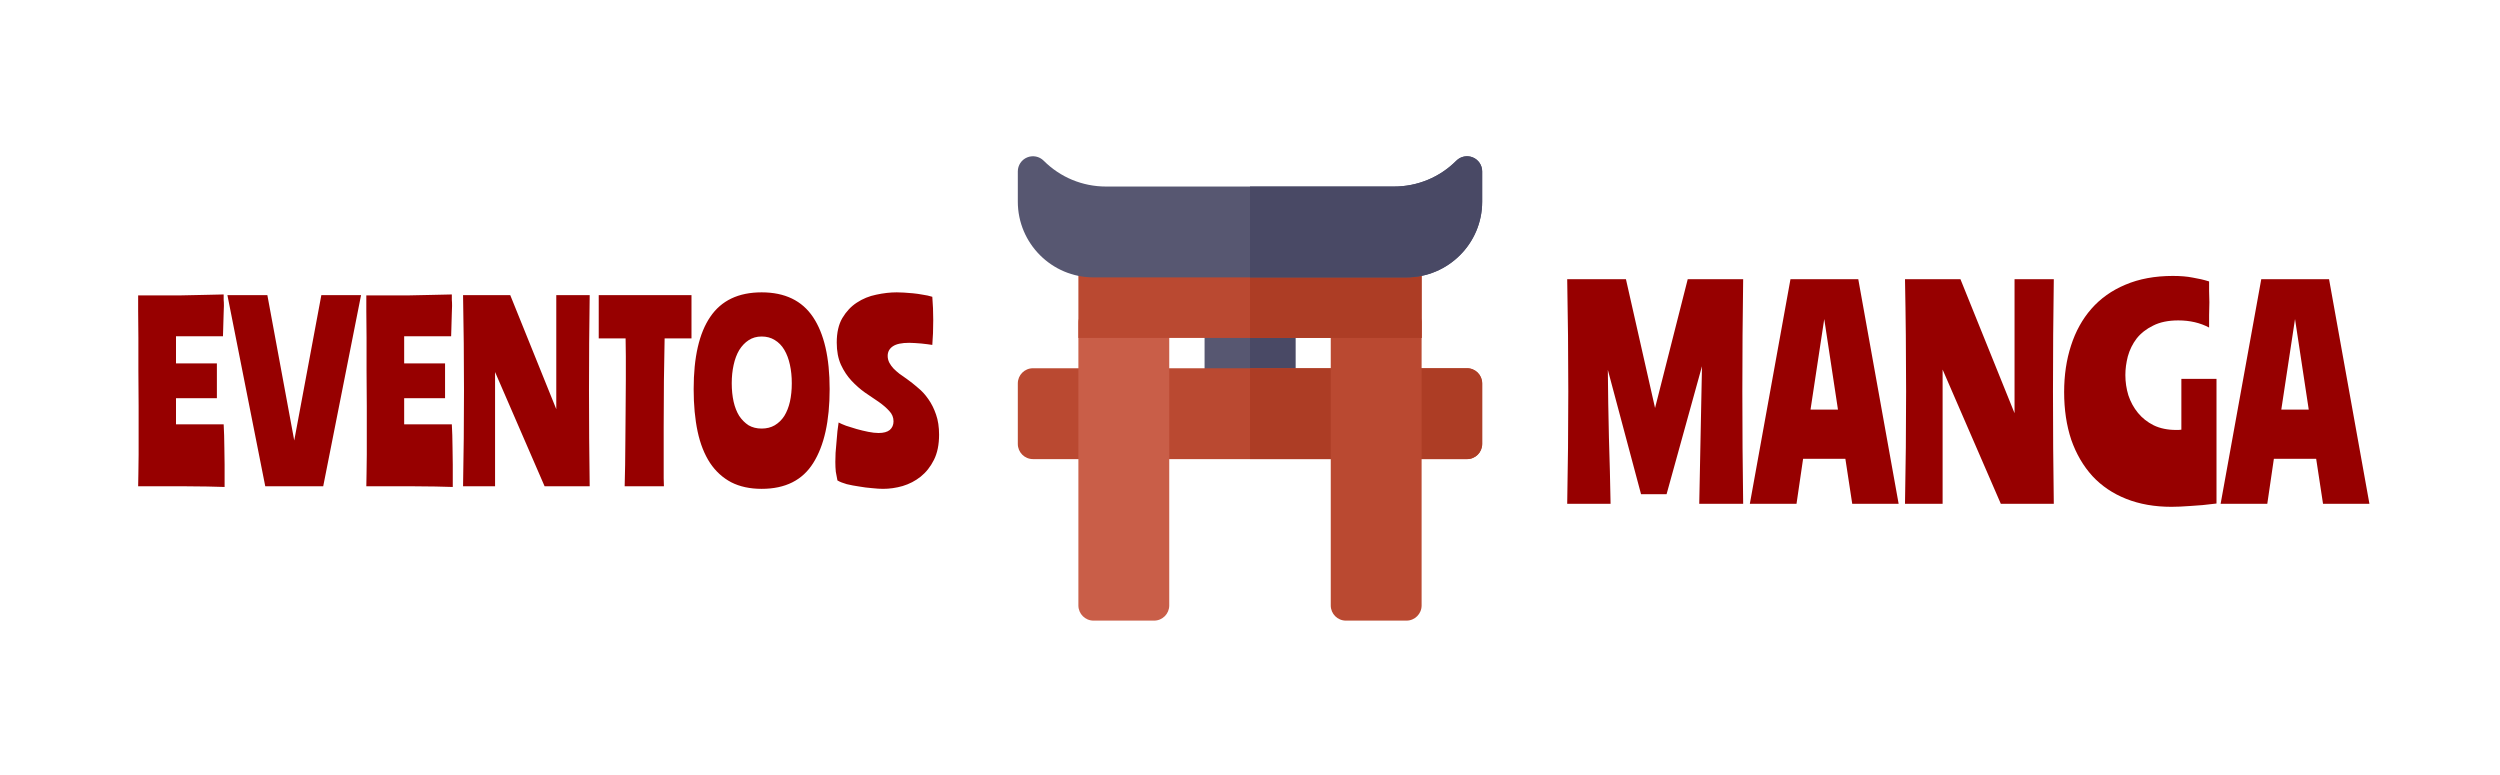 <svg width="1712" height="531" viewBox="0 0 1712 531" fill="none" xmlns="http://www.w3.org/2000/svg">
<path d="M153.805 333.48C150.818 333.373 146.872 333.267 141.965 333.16C137.058 333.16 131.778 333.107 126.125 333C120.578 333 114.978 333 109.325 333C103.778 333 98.872 333 94.605 333C94.712 330.76 94.765 327.773 94.765 324.04C94.872 320.307 94.925 316.04 94.925 311.24C94.925 306.44 94.925 301.267 94.925 295.72C94.925 290.067 94.925 284.253 94.925 278.28C94.925 270.173 94.872 262.067 94.765 253.96C94.765 245.853 94.765 238.333 94.765 231.4C94.765 224.36 94.712 218.28 94.605 213.16C94.605 208.04 94.605 204.413 94.605 202.28C98.765 202.28 103.352 202.28 108.365 202.28C113.378 202.28 118.498 202.28 123.725 202.28C128.952 202.173 134.072 202.067 139.085 201.96C144.098 201.853 148.792 201.747 153.165 201.64C153.165 203.027 153.165 204.253 153.165 205.32C153.272 206.28 153.325 207.667 153.325 209.48C153.325 210.76 153.272 212.307 153.165 214.12C153.165 215.827 153.112 217.64 153.005 219.56C153.005 221.373 152.952 223.24 152.845 225.16C152.845 226.973 152.792 228.68 152.685 230.28H120.525V248.84H148.525V272.68H120.525V290.6H153.165C153.272 293.053 153.378 295.56 153.485 298.12C153.592 300.68 153.645 303.56 153.645 306.76C153.752 309.96 153.805 313.747 153.805 318.12C153.805 322.387 153.805 327.507 153.805 333.48ZM220.051 202.12H247.251L221.331 333H181.651L155.731 202.12H183.091L201.491 301.64L220.051 202.12ZM310.055 333.48C307.068 333.373 303.122 333.267 298.215 333.16C293.308 333.16 288.028 333.107 282.375 333C276.828 333 271.228 333 265.575 333C260.028 333 255.122 333 250.855 333C250.962 330.76 251.015 327.773 251.015 324.04C251.122 320.307 251.175 316.04 251.175 311.24C251.175 306.44 251.175 301.267 251.175 295.72C251.175 290.067 251.175 284.253 251.175 278.28C251.175 270.173 251.122 262.067 251.015 253.96C251.015 245.853 251.015 238.333 251.015 231.4C251.015 224.36 250.962 218.28 250.855 213.16C250.855 208.04 250.855 204.413 250.855 202.28C255.015 202.28 259.602 202.28 264.615 202.28C269.628 202.28 274.748 202.28 279.975 202.28C285.202 202.173 290.322 202.067 295.335 201.96C300.348 201.853 305.042 201.747 309.415 201.64C309.415 203.027 309.415 204.253 309.415 205.32C309.522 206.28 309.575 207.667 309.575 209.48C309.575 210.76 309.522 212.307 309.415 214.12C309.415 215.827 309.362 217.64 309.255 219.56C309.255 221.373 309.202 223.24 309.095 225.16C309.095 226.973 309.042 228.68 308.935 230.28H276.775V248.84H304.775V272.68H276.775V290.6H309.415C309.522 293.053 309.628 295.56 309.735 298.12C309.842 300.68 309.895 303.56 309.895 306.76C310.002 309.96 310.055 313.747 310.055 318.12C310.055 322.387 310.055 327.507 310.055 333.48ZM380.941 202.12H403.821C403.501 223.88 403.341 245.693 403.341 267.56C403.341 289.427 403.501 311.24 403.821 333H372.941L339.021 254.76V333H317.101C317.315 322.013 317.475 311.133 317.581 300.36C317.688 289.48 317.741 278.547 317.741 267.56C317.741 256.573 317.688 245.693 317.581 234.92C317.475 224.04 317.315 213.107 317.101 202.12H349.421L380.941 280.2V202.12ZM473.53 231.72H455.13C454.917 241.213 454.757 250.867 454.65 260.68C454.543 270.387 454.49 280.893 454.49 292.2C454.49 299.453 454.49 305.32 454.49 309.8C454.49 314.173 454.49 317.8 454.49 320.68C454.49 323.453 454.49 325.747 454.49 327.56C454.597 329.267 454.65 331.08 454.65 333H427.77C427.877 328.307 427.983 323.453 428.09 318.44C428.197 313.32 428.25 307.827 428.25 301.96C428.357 295.987 428.41 289.587 428.41 282.76C428.517 275.827 428.57 268.2 428.57 259.88C428.57 253.8 428.57 248.52 428.57 244.04C428.57 239.56 428.517 235.453 428.41 231.72H410.01V202.12H473.53V231.72ZM521.578 200.2C537.471 200.2 549.204 205.853 556.778 217.16C564.351 228.467 568.138 244.893 568.138 266.44C568.138 288.307 564.404 305.16 556.938 317C549.578 328.84 537.791 334.76 521.578 334.76C513.578 334.76 506.644 333.267 500.778 330.28C494.911 327.187 490.058 322.76 486.218 317C482.378 311.133 479.551 303.987 477.738 295.56C475.924 287.027 475.018 277.32 475.018 266.44C475.018 244.573 478.804 228.093 486.378 217C493.951 205.8 505.684 200.2 521.578 200.2ZM521.578 293.48C524.991 293.48 527.978 292.733 530.538 291.24C533.204 289.64 535.391 287.507 537.098 284.84C538.804 282.067 540.084 278.813 540.938 275.08C541.791 271.24 542.218 267.027 542.218 262.44C542.218 257.853 541.791 253.64 540.938 249.8C540.084 245.853 538.804 242.44 537.098 239.56C535.391 236.68 533.204 234.44 530.538 232.84C527.978 231.24 524.991 230.44 521.578 230.44C518.164 230.44 515.178 231.293 512.618 233C510.164 234.6 508.031 236.84 506.218 239.72C504.511 242.6 503.231 246.013 502.378 249.96C501.524 253.8 501.098 257.96 501.098 262.44C501.098 267.027 501.524 271.24 502.378 275.08C503.231 278.813 504.511 282.067 506.218 284.84C508.031 287.507 510.164 289.64 512.618 291.24C515.178 292.733 518.164 293.48 521.578 293.48ZM573.001 234.6C573.001 227.773 574.281 222.173 576.841 217.8C579.508 213.32 582.815 209.8 586.761 207.24C590.815 204.573 595.241 202.76 600.041 201.8C604.948 200.733 609.641 200.2 614.121 200.2C615.401 200.2 617.001 200.253 618.921 200.36C620.948 200.467 623.028 200.627 625.161 200.84C627.401 201.053 629.641 201.373 631.881 201.8C634.228 202.12 636.415 202.6 638.441 203.24C638.655 206.013 638.815 208.627 638.921 211.08C639.028 213.427 639.081 216.147 639.081 219.24C639.081 222.333 639.028 225.32 638.921 228.2C638.815 230.973 638.655 233.64 638.441 236.2C637.588 236.093 636.468 235.933 635.081 235.72C633.801 235.507 632.415 235.347 630.921 235.24C629.535 235.133 628.095 235.027 626.601 234.92C625.215 234.813 623.881 234.76 622.601 234.76C617.481 234.76 613.748 235.56 611.401 237.16C609.055 238.76 607.881 240.947 607.881 243.72C607.881 245.32 608.255 246.867 609.001 248.36C609.748 249.747 610.708 251.08 611.881 252.36C613.161 253.64 614.548 254.867 616.041 256.04C617.641 257.213 619.241 258.333 620.841 259.4C623.401 261.213 625.961 263.24 628.521 265.48C631.188 267.613 633.588 270.227 635.721 273.32C637.855 276.307 639.615 279.827 641.001 283.88C642.388 287.827 643.081 292.413 643.081 297.64C643.081 304.467 641.908 310.227 639.561 314.92C637.215 319.613 634.175 323.453 630.441 326.44C626.815 329.32 622.708 331.453 618.121 332.84C613.641 334.12 609.161 334.76 604.681 334.76C602.655 334.76 600.148 334.6 597.161 334.28C594.281 334.067 591.348 333.693 588.361 333.16C585.375 332.733 582.548 332.2 579.881 331.56C577.215 330.813 575.081 329.96 573.481 329C573.055 327.08 572.681 325.107 572.361 323.08C572.148 321.053 572.041 318.813 572.041 316.36C572.041 314.653 572.095 312.573 572.201 310.12C572.415 307.667 572.628 305.16 572.841 302.6C573.055 300.04 573.268 297.587 573.481 295.24C573.801 292.893 574.068 290.92 574.281 289.32C575.455 289.96 577.161 290.707 579.401 291.56C581.641 292.307 584.041 293.053 586.601 293.8C589.268 294.547 591.935 295.187 594.601 295.72C597.268 296.253 599.615 296.52 601.641 296.52C605.055 296.52 607.615 295.827 609.321 294.44C611.028 292.947 611.881 290.973 611.881 288.52C611.881 285.853 610.921 283.507 609.001 281.48C607.081 279.347 604.681 277.267 601.801 275.24C598.921 273.213 595.775 271.08 592.361 268.84C589.055 266.493 585.961 263.773 583.081 260.68C580.201 257.587 577.801 253.96 575.881 249.8C573.961 245.533 573.001 240.467 573.001 234.6Z" fill="#970000"/>
<g clip-path="url(#clip0_4_24)">
<path d="M876.739 272.913H835.261C829.536 272.913 824.891 268.272 824.891 262.544V221.066C824.891 215.337 829.536 210.696 835.261 210.696H876.739C882.464 210.696 887.109 215.337 887.109 221.066V262.544C887.109 268.272 882.464 272.913 876.739 272.913Z" fill="#575771"/>
<path d="M876.739 210.697H856V272.913H876.739C882.464 272.913 887.109 268.272 887.109 262.544V221.066C887.109 215.338 882.464 210.697 876.739 210.697Z" fill="#494965"/>
<path d="M1004.63 314.392H707.37C701.646 314.392 697.001 309.75 697.001 304.022V262.544C697.001 256.816 701.646 252.174 707.37 252.174H1004.63C1010.35 252.174 1015 256.816 1015 262.544V304.022C1015 309.75 1010.35 314.392 1004.63 314.392Z" fill="#BA4931"/>
<path d="M1004.63 252.174H856V314.391H1004.63C1010.35 314.391 1015 309.75 1015 304.021V262.544C1015 256.816 1010.35 252.174 1004.63 252.174Z" fill="#AD3D25"/>
<path d="M790.326 425H748.848C743.124 425 738.479 420.359 738.479 414.63V221.066C738.479 215.337 743.124 210.696 748.848 210.696H790.326C796.051 210.696 800.696 215.337 800.696 221.066V414.63C800.696 420.359 796.051 425 790.326 425Z" fill="#C95E48"/>
<path d="M963.152 425H921.674C915.949 425 911.304 420.359 911.304 414.63V221.066C911.304 215.337 915.949 210.696 921.674 210.696H963.152C968.876 210.696 973.521 215.337 973.521 221.066V414.63C973.521 420.359 968.876 425 963.152 425Z" fill="#BA4931"/>
<path d="M973.521 231.436H738.479V179.588C738.479 173.861 743.121 169.218 748.848 169.218H963.152C968.878 169.218 973.521 173.861 973.521 179.588V231.436H973.521Z" fill="#BA4931"/>
<path d="M963.152 169.218H856V231.435H973.521V179.587C973.521 173.861 968.878 169.218 963.152 169.218Z" fill="#AD3D25"/>
<path d="M963.152 189.958H748.848C720.258 189.958 697.001 166.7 697.001 138.11V117.37C697.001 113.175 699.525 109.394 703.401 107.791C707.277 106.188 711.732 107.072 714.702 110.04C726.118 121.455 741.294 127.74 757.436 127.74H954.565C970.707 127.74 985.883 121.455 997.299 110.04C1000.27 107.069 1004.73 106.185 1008.6 107.791C1012.48 109.394 1015 113.175 1015 117.37V138.109C1015 166.701 991.743 189.958 963.152 189.958Z" fill="#575771"/>
<path d="M1008.6 107.791C1004.73 106.185 1000.27 107.069 997.298 110.04C985.881 121.456 970.705 127.74 954.564 127.74H856V189.957H963.152C991.742 189.957 1015 166.7 1015 138.109V117.37C1015 113.175 1012.47 109.394 1008.6 107.791Z" fill="#494965"/>
</g>
<path d="M1165.52 250.812L1141.27 338.42H1123.79L1101.04 253.256C1101.17 268.547 1101.42 283.963 1101.79 299.504C1102.29 315.045 1102.67 330.211 1102.92 345H1073.22C1073.47 332.091 1073.66 319.307 1073.78 306.648C1073.91 293.864 1073.97 281.017 1073.97 268.108C1073.97 255.199 1073.91 242.415 1073.78 229.756C1073.66 216.972 1073.47 204.125 1073.22 191.216H1113.45L1133.38 279.388L1155.75 191.216H1193.72C1193.35 216.784 1193.16 242.415 1193.16 268.108C1193.16 293.801 1193.35 319.432 1193.72 345H1163.64L1165.52 250.812ZM1198.29 345L1226.11 191.216H1272.55L1300.19 345H1268.41L1263.71 314.168H1234.76L1230.25 345H1198.29ZM1239.84 280.516H1258.64L1249.24 218.476L1239.84 280.516ZM1379.56 191.216H1406.44C1406.06 216.784 1405.88 242.415 1405.88 268.108C1405.88 293.801 1406.06 319.432 1406.44 345H1370.16L1330.3 253.068V345H1304.54C1304.8 332.091 1304.98 319.307 1305.11 306.648C1305.23 293.864 1305.3 281.017 1305.3 268.108C1305.3 255.199 1305.23 242.415 1305.11 229.756C1304.98 216.972 1304.8 204.125 1304.54 191.216H1342.52L1379.56 282.96V191.216ZM1517.86 259.46V344.812C1511.1 345.689 1505.08 346.253 1499.82 346.504C1494.68 346.88 1490.42 347.068 1487.03 347.068C1475.5 347.068 1465.16 345.251 1456.01 341.616C1446.86 337.981 1439.16 332.78 1432.89 326.012C1426.62 319.119 1421.8 310.847 1418.41 301.196C1415.15 291.42 1413.52 280.516 1413.52 268.484C1413.52 256.953 1415.09 246.363 1418.22 236.712C1421.36 226.936 1426 218.539 1432.14 211.52C1438.4 204.376 1446.17 198.861 1455.45 194.976C1464.85 190.965 1475.69 188.96 1487.97 188.96C1493.24 188.96 1497.75 189.336 1501.51 190.088C1505.39 190.715 1509.15 191.592 1512.79 192.72C1512.79 194.725 1512.79 196.919 1512.79 199.3C1512.91 201.681 1512.98 204.251 1512.98 207.008C1512.98 209.765 1512.91 212.711 1512.79 215.844C1512.79 218.977 1512.79 221.797 1512.79 224.304C1506.65 221.045 1499.63 219.416 1491.73 219.416C1484.84 219.416 1479.07 220.607 1474.44 222.988C1469.8 225.244 1466.04 228.189 1463.16 231.824C1460.4 235.459 1458.39 239.532 1457.14 244.044C1456.01 248.431 1455.45 252.692 1455.45 256.828C1455.45 261.591 1456.14 266.228 1457.52 270.74C1459.02 275.252 1461.21 279.263 1464.1 282.772C1466.98 286.281 1470.55 289.101 1474.81 291.232C1479.2 293.363 1484.34 294.428 1490.23 294.428C1490.86 294.428 1491.42 294.428 1491.92 294.428C1492.55 294.428 1493.17 294.365 1493.8 294.24V259.46H1517.86ZM1520.68 345L1548.51 191.216H1594.94L1622.58 345H1590.81L1586.11 314.168H1557.15L1552.64 345H1520.68ZM1562.23 280.516H1581.03L1571.63 218.476L1562.23 280.516Z" fill="#970000"/>
<defs>
<clipPath id="clip0_4_24">
<rect width="318" height="318" fill="white" transform="translate(697 107)"/>
</clipPath>
</defs>
</svg>
